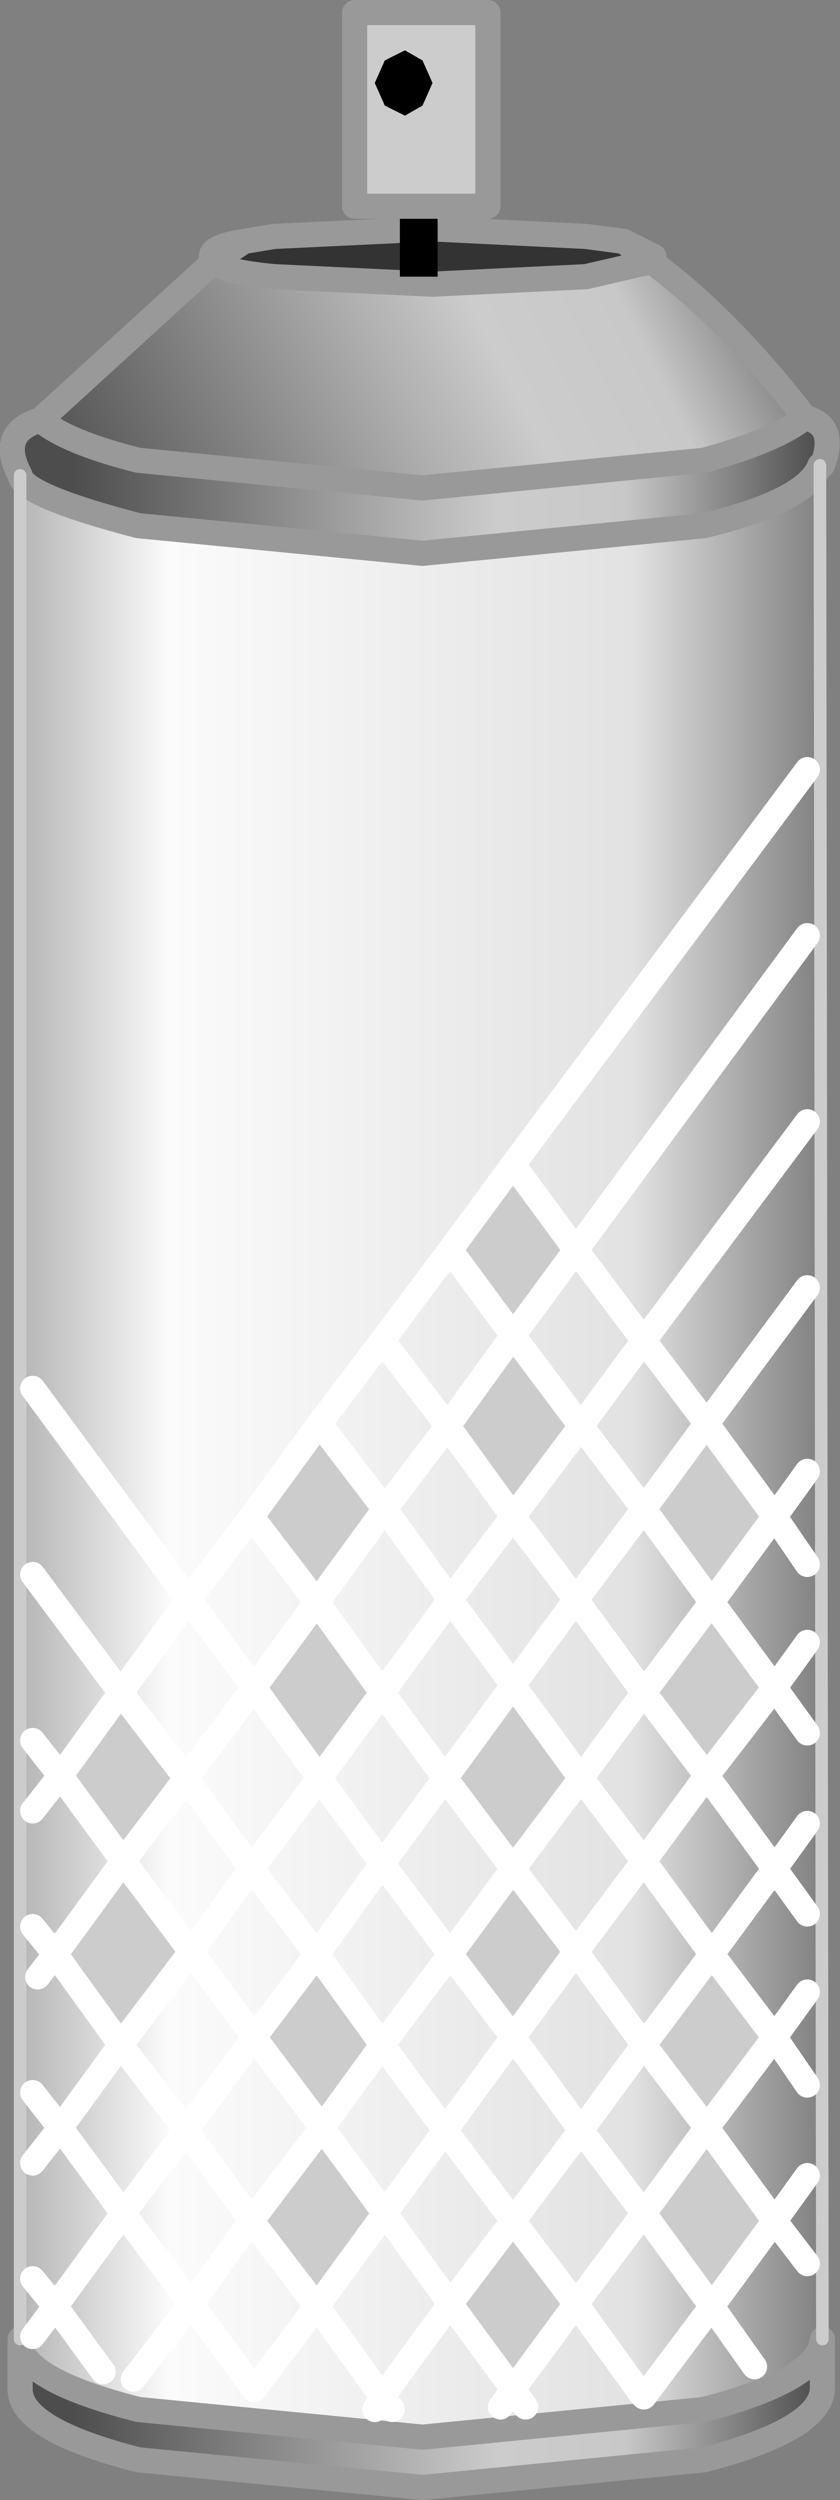 <?xml version="1.0" encoding="UTF-8" standalone="no"?>
<svg xmlns:xlink="http://www.w3.org/1999/xlink" height="49.7px" width="16.7px" xmlns="http://www.w3.org/2000/svg">
  <rect width="100%" height="100%" fill="#808080" stroke="none"/>
  <g transform="matrix(1.0, 0.0, 0.0, 1.0, 8.35, 24.85)">
    <use height="49.7" transform="matrix(1.0, 0.0, 0.0, 1.0, -8.35, -24.85)" width="16.7" xlink:href="#shape0"/>
  </g>
  <defs>
    <g id="shape0" transform="matrix(1.0, 0.0, 0.0, 1.0, 8.35, 24.85)">
      <path d="M-3.5 -20.05 L-2.9 -20.15 0.25 -20.3 3.3 -20.15 4.05 -20.05 4.6 -19.65 3.3 -19.35 0.25 -19.2 -2.9 -19.35 Q-3.95 -19.45 -4.1 -19.65 L-3.5 -20.05" fill="#333333" fill-rule="evenodd" stroke="none"/>
      <path d="M4.6 -19.65 Q6.15 -18.5 7.65 -16.55 7.1 -16.1 5.65 -15.7 L0.05 -15.15 -5.6 -15.7 Q-7.0 -16.05 -7.55 -16.5 L-4.1 -19.65 Q-3.95 -19.45 -2.9 -19.35 L0.25 -19.2 3.3 -19.35 4.6 -19.65" fill="url(#gradient0)" fill-rule="evenodd" stroke="none"/>
      <path d="M7.65 -16.55 Q8.3 -16.4 8.0 -15.6 L7.95 -15.6 Q7.7 -14.9 5.65 -14.4 L0.05 -13.85 -5.6 -14.4 Q-7.9 -15.0 -7.95 -15.4 -8.4 -16.25 -7.55 -16.5 -7.0 -16.05 -5.6 -15.7 L0.05 -15.15 5.65 -15.7 Q7.1 -16.1 7.65 -16.55 M8.0 21.65 L8.0 22.65 Q7.95 23.45 5.65 24.05 L0.05 24.6 -5.6 24.05 Q-7.95 23.45 -7.95 22.65 L-7.95 21.7 Q-7.95 22.45 -5.6 23.05 L0.05 23.6 5.65 23.05 Q7.95 22.45 8.0 21.65" fill="url(#gradient1)" fill-rule="evenodd" stroke="none"/>
      <path d="M7.95 -15.6 L8.0 21.65 Q7.95 22.45 5.65 23.05 L0.05 23.6 -5.6 23.05 Q-7.95 22.45 -7.95 21.7 L-7.95 21.65 -7.95 -15.4 Q-7.9 -15.0 -5.6 -14.4 L0.05 -13.85 5.65 -14.4 Q7.7 -14.9 7.95 -15.6" fill="url(#gradient2)" fill-rule="evenodd" stroke="none"/>
      <path d="M-3.5 -20.05 L-2.9 -20.15 0.25 -20.3 3.3 -20.15 4.05 -20.05 4.65 -19.75 4.6 -19.65 Q6.15 -18.5 7.65 -16.55 8.3 -16.4 8.0 -15.6 L7.95 -15.6 Q7.7 -14.9 5.65 -14.4 L0.05 -13.85 -5.6 -14.4 Q-7.9 -15.0 -7.95 -15.4 -8.4 -16.25 -7.55 -16.5 L-4.1 -19.65 -4.15 -19.75 Q-4.15 -19.95 -3.5 -20.05 L-4.1 -19.65 Q-3.95 -19.45 -2.9 -19.35 L0.25 -19.2 3.3 -19.35 4.6 -19.65 4.05 -20.05 M8.0 21.65 L8.0 22.65 Q7.95 23.45 5.65 24.05 L0.05 24.6 -5.6 24.05 Q-7.95 23.45 -7.95 22.65 L-7.95 21.7 -7.95 21.65 M-7.55 -16.5 Q-7.0 -16.05 -5.6 -15.7 L0.05 -15.15 5.65 -15.7 Q7.1 -16.1 7.65 -16.55 M-7.95 21.7 Q-7.95 22.45 -5.6 23.05 L0.05 23.6 5.65 23.05 Q7.95 22.45 8.0 21.65" fill="none" stroke="#999999" stroke-linecap="round" stroke-linejoin="round" stroke-width="0.5"/>
      <path d="M7.95 -15.6 L8.0 21.65 M-7.95 21.65 L-7.95 -15.4" fill="none" stroke="#cccccc" stroke-linecap="round" stroke-linejoin="round" stroke-width="0.25"/>
      <path d="M0.35 -20.75 L0.35 -19.35 -0.4 -19.35 -0.4 -20.75 0.35 -20.75 M0.25 -23.2 L0.05 -22.75 -0.3 -22.55 -0.7 -22.75 -0.9 -23.2 -0.7 -23.65 -0.3 -23.85 0.05 -23.65 0.25 -23.2" fill="#000000" fill-rule="evenodd" stroke="none"/>
      <path d="M-0.4 -20.75 L-1.3 -20.75 -1.3 -24.6 1.35 -24.6 1.35 -20.75 0.35 -20.75 -0.4 -20.75 M0.25 -23.2 L0.05 -23.65 -0.3 -23.85 -0.7 -23.65 -0.9 -23.2 -0.7 -22.75 -0.3 -22.55 0.05 -22.75 0.25 -23.2" fill="#cccccc" fill-rule="evenodd" stroke="none"/>
      <path d="M-0.4 -20.75 L-1.3 -20.75 -1.3 -24.6 1.35 -24.6 1.35 -20.75 0.35 -20.75 M-0.4 -20.75 L0.35 -20.75" fill="none" stroke="#999999" stroke-linecap="round" stroke-linejoin="round" stroke-width="0.5"/>
      <path d="M5.7 3.45 L7.05 5.3 5.8 7.0 4.45 5.15 5.7 3.45 M1.85 1.7 L0.6 0.0 1.85 -1.7 3.1 0.0 1.85 1.7 3.2 3.5 1.85 5.3 0.55 3.5 1.85 1.7 M4.45 8.8 L5.8 7.0 7.05 8.7 5.7 10.45 4.45 8.8 M0.5 10.5 L1.85 8.65 3.2 10.5 1.85 12.3 0.5 10.5 M-0.7 5.15 L-2.05 7.0 -0.75 8.8 -2.0 10.5 -3.3 8.7 -2.05 7.0 -3.35 5.3 -2.0 3.45 -0.7 5.15 M5.8 14.0 L7.05 15.65 5.7 17.45 7.05 19.3 5.8 21.0 4.45 19.15 5.7 17.45 4.45 15.8 5.8 14.0 M3.1 13.95 L1.85 15.65 0.6 14.0 1.85 12.3 3.1 13.95 M1.85 19.3 L3.1 20.95 1.85 22.65 0.6 20.95 1.85 19.3 M-2.05 14.0 L-0.75 15.8 -1.95 17.45 -0.7 19.15 -2.05 21.0 -3.35 19.3 -1.95 17.45 -3.3 15.65 -2.05 14.0 M-7.15 10.45 L-5.95 8.8 -4.65 10.5 -5.9 12.15 -7.15 10.45 M-5.95 15.8 L-7.25 14.0 -5.9 12.15 -4.55 13.95 -5.95 15.8" fill="#cccccc" fill-rule="evenodd" stroke="none"/>
      <path d="M1.85 -1.7 L7.7 -9.55 M7.05 5.3 L7.7 4.4 M7.7 0.75 L5.7 3.45 7.05 5.3 7.7 6.25 M7.7 -6.25 L3.1 0.0 4.45 1.8 7.7 -2.55 M1.85 1.7 L3.1 0.0 1.85 -1.7 0.6 0.0 1.85 1.7 3.2 3.5 4.45 1.8 5.7 3.45 4.45 5.15 5.8 7.0 7.05 5.3 M1.85 1.7 L0.55 3.5 1.85 5.3 3.2 3.5 4.45 5.15 3.1 6.95 4.45 8.8 5.8 7.0 7.05 8.7 7.7 7.8 M1.85 8.65 L0.6 6.95 -0.75 8.8 0.5 10.5 1.85 8.65 3.1 6.95 1.85 5.3 0.6 6.95 -0.7 5.15 -2.05 7.0 -0.75 8.8 -2.0 10.5 -0.75 12.2 0.5 10.5 1.85 12.3 3.2 10.5 1.85 8.65 M4.45 8.8 L3.2 10.5 4.45 12.15 5.7 10.45 4.45 8.8 M5.7 10.45 L7.05 12.3 7.7 11.4 M7.05 8.7 L5.7 10.45 M7.7 9.6 L7.05 8.7 M5.8 14.0 L7.05 15.65 7.7 14.75 M7.7 16.6 L7.05 15.65 5.7 17.45 7.05 19.3 7.7 18.4 M1.85 15.65 L3.2 17.5 4.45 15.8 3.1 13.95 1.85 15.65 0.6 14.0 -0.75 15.8 0.5 17.5 1.85 15.65 M3.1 20.95 L4.45 19.15 3.2 17.5 1.85 19.3 3.1 20.95 4.4 22.75 4.45 22.8 5.8 21.0 4.45 19.15 5.7 17.45 4.45 15.8 5.8 14.0 4.45 12.15 3.1 13.95 1.85 12.3 0.6 14.0 -0.75 12.2 -2.05 14.0 -0.75 15.8 -1.95 17.45 -0.7 19.15 0.5 17.5 1.85 19.3 0.6 20.95 1.85 22.65 3.1 20.95 M1.6 23.0 L1.85 22.65 2.1 23.0 M7.7 20.15 L7.05 19.3 5.8 21.0 6.65 22.2 M7.7 13.2 L7.05 12.3 5.8 14.0 M-2.0 3.45 L-0.75 1.8 0.6 0.0 M-0.7 5.15 L-2.0 3.45 -3.35 5.3 -2.05 7.0 -3.3 8.7 -2.0 10.5 -3.35 12.3 -2.05 14.0 -3.3 15.65 -1.95 17.45 -3.35 19.3 -2.05 21.0 -0.7 19.15 0.6 20.95 -0.75 22.8 -0.55 23.05 M-7.7 9.75 L-7.15 10.45 -5.95 8.8 -7.7 6.45 M-7.15 10.45 L-7.7 11.15 M-7.15 10.45 L-5.9 12.15 -4.65 10.5 -5.95 8.8 -4.6 6.95 -7.7 2.75 M-3.35 5.3 L-4.6 6.95 -3.3 8.7 -4.65 10.5 -3.35 12.3 -4.55 13.95 -3.3 15.65 -4.65 17.5 -3.35 19.3 -4.55 20.95 -3.3 22.65 -2.05 21.0 -0.75 22.8 -0.9 23.05 M-7.7 20.45 L-7.25 21.0 -5.9 19.15 -7.15 17.45 -7.7 18.15 M-7.7 16.75 L-7.15 17.45 -5.95 15.8 -7.25 14.0 -7.6 14.45 M-7.25 14.0 L-7.7 13.45 M-7.25 21.0 L-6.3 22.3 M-7.25 21.0 L-7.7 21.6 M-5.95 15.8 L-4.65 17.5 -5.9 19.15 -4.55 20.95 -5.7 22.45 M-4.55 13.95 L-5.95 15.8 M-7.25 14.0 L-5.9 12.15 -4.55 13.95 M-0.7 5.15 L0.55 3.5 -0.75 1.8" fill="none" stroke="#ffffff" stroke-linecap="round" stroke-linejoin="round" stroke-width="0.5"/>
    </g>
    <linearGradient gradientTransform="matrix(0.009, -0.006, 0.001, 0.002, -0.15, -17.35)" gradientUnits="userSpaceOnUse" id="gradient0" spreadMethod="pad" x1="-819.2" x2="819.2">
      <stop offset="0.078" stop-color="#4d4d4d"/>
      <stop offset="0.392" stop-color="#9b9b9b"/>
      <stop offset="0.596" stop-color="#cccccc"/>
      <stop offset="0.749" stop-color="#c8c8c8"/>
      <stop offset="1.0" stop-color="#444444"/>
    </linearGradient>
    <linearGradient gradientTransform="matrix(0.01, 0.0, 0.0, 0.015, 0.0, -4.75)" gradientUnits="userSpaceOnUse" id="gradient1" spreadMethod="pad" x1="-819.2" x2="819.2">
      <stop offset="0.078" stop-color="#4d4d4d"/>
      <stop offset="0.392" stop-color="#9b9b9b"/>
      <stop offset="0.596" stop-color="#cccccc"/>
      <stop offset="0.749" stop-color="#c8c8c8"/>
      <stop offset="1.0" stop-color="#444444"/>
    </linearGradient>
    <linearGradient gradientTransform="matrix(0.01, 0.0, 0.0, 0.024, 0.0, 3.9)" gradientUnits="userSpaceOnUse" id="gradient2" spreadMethod="pad" x1="-819.2" x2="819.2">
      <stop offset="0.0" stop-color="#afafaf"/>
      <stop offset="0.196" stop-color="#fbfbfb"/>
      <stop offset="0.757" stop-color="#e2e2e2"/>
      <stop offset="1.0" stop-color="#7b7b7b"/>
    </linearGradient>
  </defs>
</svg>
